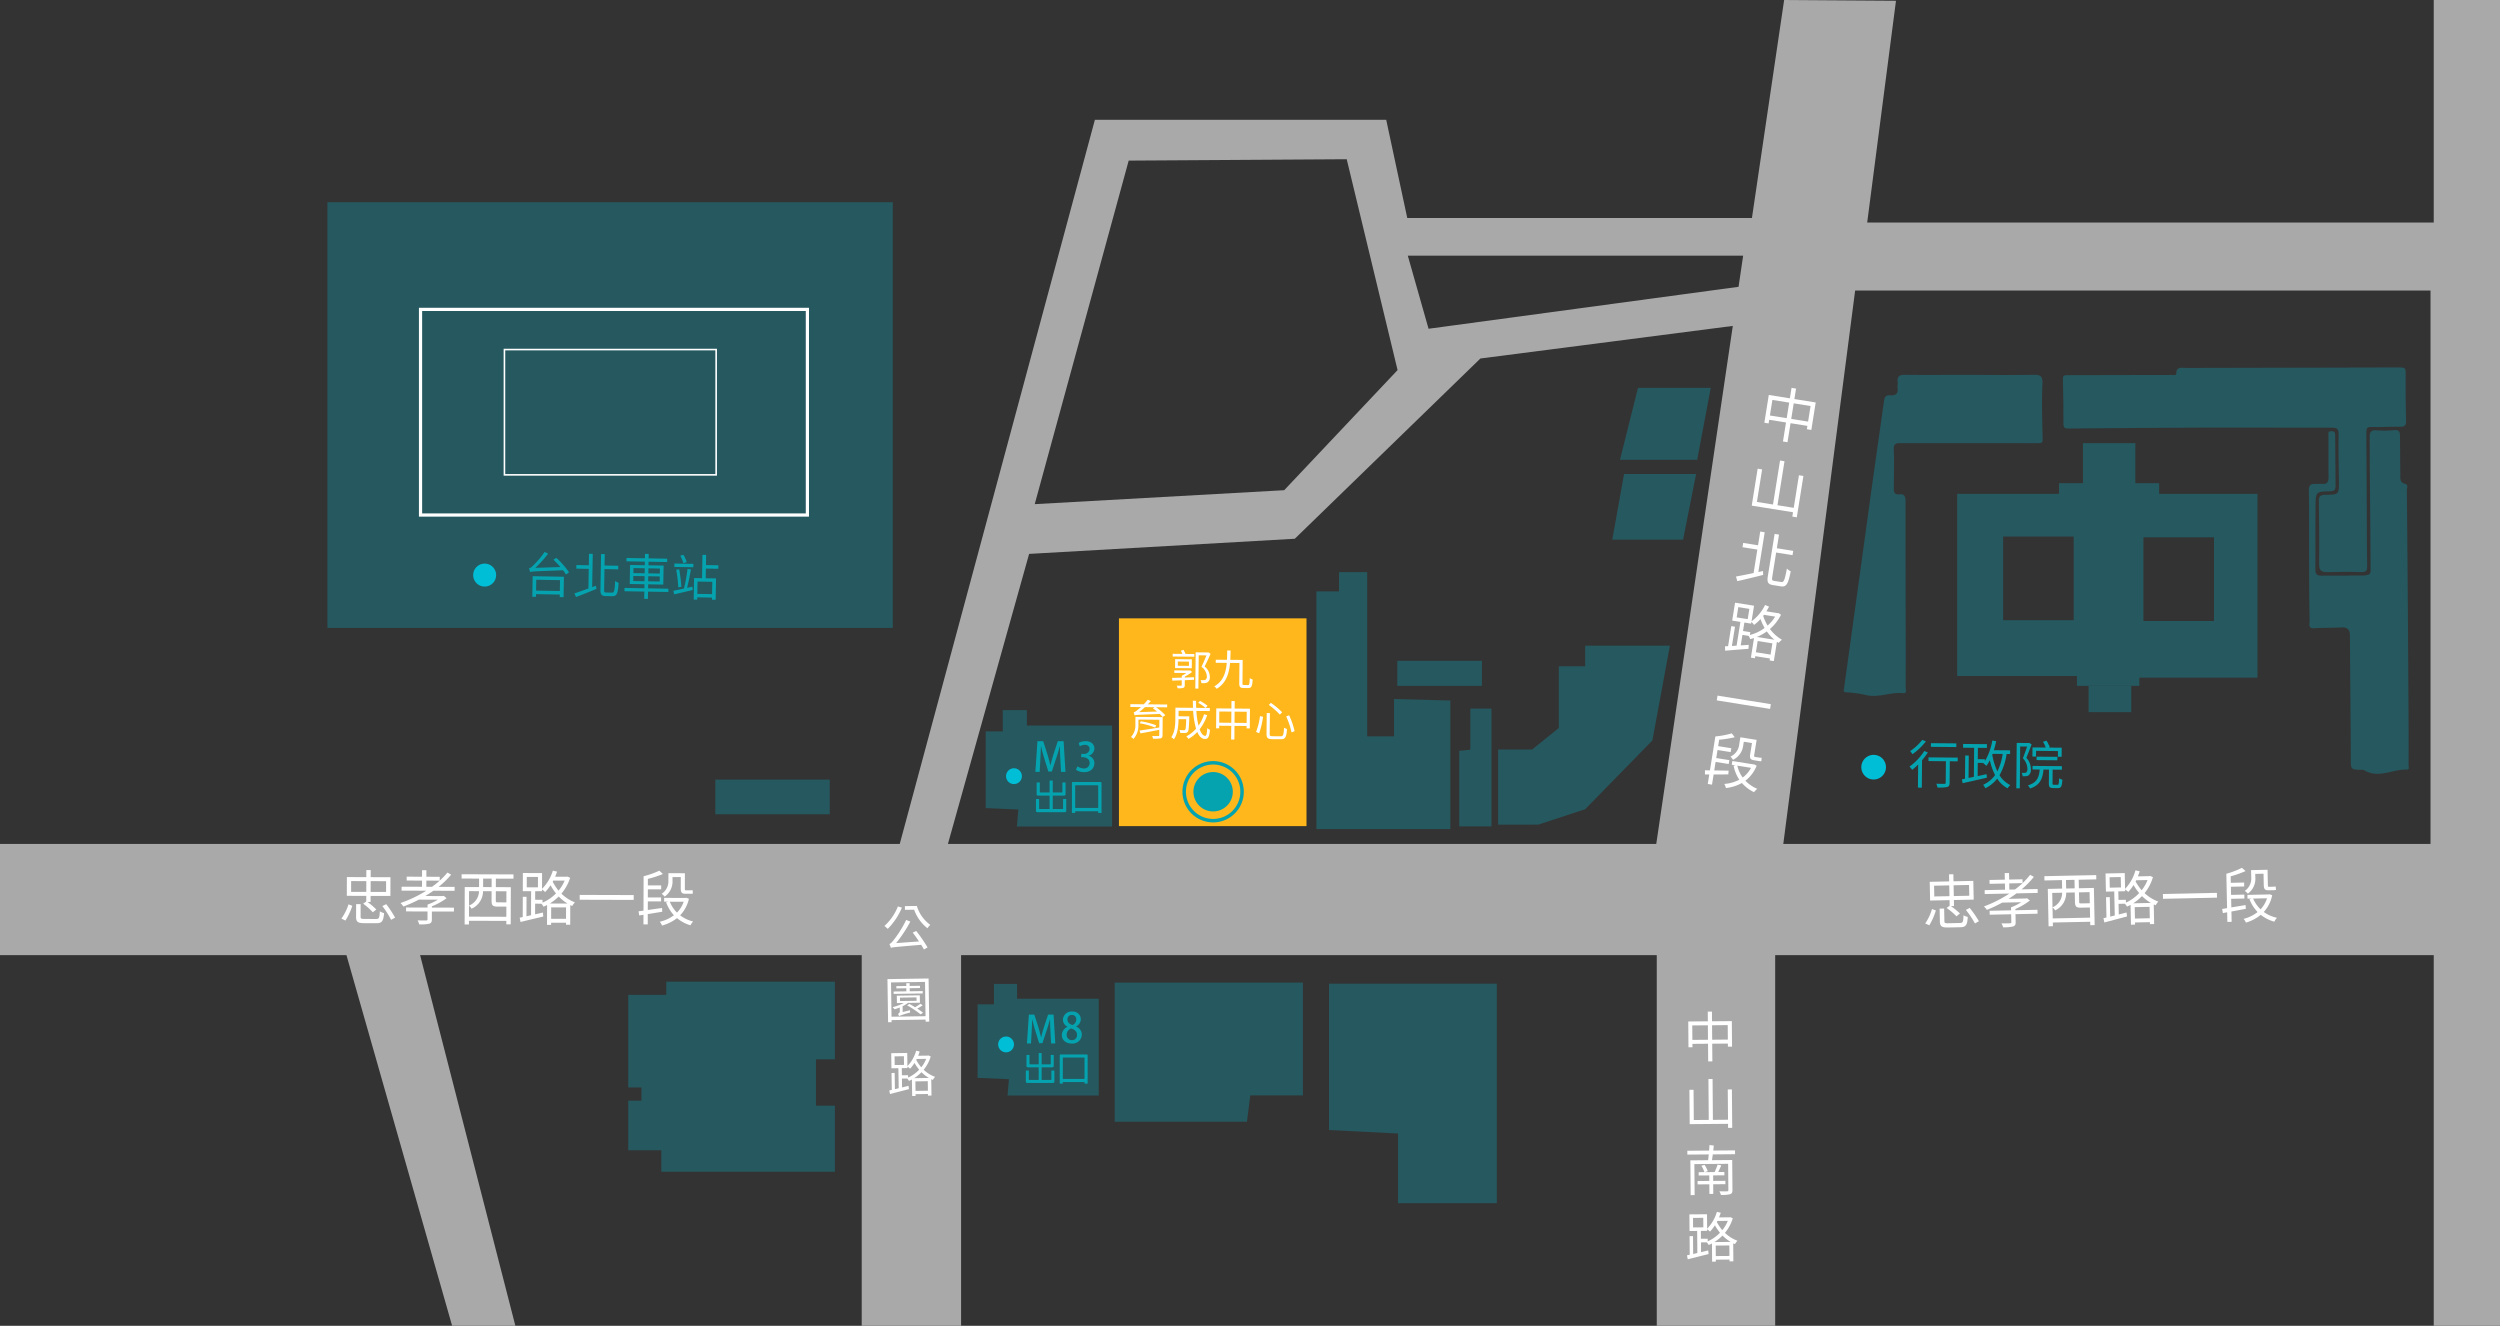 <svg id="コンポーネント_30_1" data-name="コンポーネント 30 – 1" xmlns="http://www.w3.org/2000/svg" xmlns:xlink="http://www.w3.org/1999/xlink" width="776.698" height="411.907" viewBox="0 0 776.698 411.907">
  <rect x="0" y="0" width="776.698" height="411.907" fill="#333333" stroke="none"/>
  <defs>
    <clipPath id="clip-path">
      <rect id="長方形_17" data-name="長方形 17" width="175.651" height="132.272" transform="translate(243.022 3733.542)" fill="none"/>
    </clipPath>
    <clipPath id="clip-path-2">
      <rect id="長方形_18" data-name="長方形 18" width="52.122" height="68.202" transform="translate(554.203 3976.339)" fill="none"/>
    </clipPath>
    <clipPath id="clip-path-3">
      <rect id="長方形_22" data-name="長方形 22" width="93.3" height="83.564" transform="translate(749.356 3808.402)" fill="none"/>
    </clipPath>
    <clipPath id="clip-path-4">
      <rect id="長方形_23" data-name="長方形 23" width="41.604" height="79.817" transform="translate(550.283 3848.477)" fill="none"/>
    </clipPath>
    <clipPath id="clip-path-5">
      <rect id="長方形_25" data-name="長方形 25" width="53.361" height="55.598" transform="translate(606.744 3871.323)" fill="none"/>
    </clipPath>
    <clipPath id="clip-path-6">
      <rect id="長方形_26" data-name="長方形 26" width="10.01" height="36.594" transform="translate(594.661 3890.884)" fill="none"/>
    </clipPath>
    <clipPath id="clip-path-7">
      <rect id="長方形_27" data-name="長方形 27" width="39.26" height="36.171" transform="translate(447.541 3891.349)" fill="none"/>
    </clipPath>
    <clipPath id="clip-path-8">
      <rect id="長方形_28" data-name="長方形 28" width="37.626" height="34.67" transform="translate(445.031 3976.418)" fill="none"/>
    </clipPath>
    <clipPath id="clip-path-9">
      <rect id="長方形_29" data-name="長方形 29" width="58.473" height="43.22" transform="translate(487.612 3976.008)" fill="none"/>
    </clipPath>
    <clipPath id="clip-path-10">
      <rect id="長方形_30" data-name="長方形 30" width="64.2" height="59.061" transform="translate(336.48 3975.71)" fill="none"/>
    </clipPath>
    <clipPath id="clip-path-11">
      <rect id="長方形_32" data-name="長方形 32" width="35.545" height="10.786" transform="translate(363.536 3912.927)" fill="none"/>
    </clipPath>
    <clipPath id="clip-path-12">
      <rect id="長方形_34" data-name="長方形 34" width="26.29" height="7.791" transform="translate(575.413 3876.03)" fill="none"/>
    </clipPath>
  </defs>
  <path id="パス_41" data-name="パス 41" d="M897.415,3670.728v69.134H721.4l8.943-68.891-34.745-.243-10.006,67.726H578.507l-6.538-30.506H481.461l-60.624,224.971H141.3v34.544H248.936l32.836,115.172H301.42l-29.6-115.172H409.018v115.172h30.875V3967.463H656.024v115.172h36.79V3967.463h204.6v115.169H918v-411.9Zm-214.552,79.426-1.429,9.678-96.309,13.031-6.453-22.709Zm-190.9-29.528,67.736-.43,15.8,65.512-35.229,37.315-77.5,4.332Zm-30.935,122.186,82.541-4.708,57.662-56,78.413-10.12-23.778,160.935H435.8Zm435.391,90.107H695.334l22.324-171.937H896.415v171.937Z" transform="translate(-141.302 -3670.728)" fill="#aaa9a9"/>
  <path id="パス_42" data-name="パス 42" d="M732.386,3886.072c-3.692-.355-7.3,1.424-10.975.676a36.823,36.823,0,0,0-6.573-.939c-1-.023-.709-.655-.637-1.168q1.956-14.181,3.929-28.36,2.266-16.464,4.533-32.929c1.3-9.372,2.66-18.737,3.974-28.109.172-1.228.587-1.839,2.03-1.711s2.511-.5,2.156-2.315c-.1-.539.137-1.141.058-1.691-.273-1.837.489-2.38,2.293-2.356,6.215.082,12.433.015,18.646.018,7.028,0,14.05.1,21.074-.014,2.158-.033,3.081.184,2.958,2.807-.265,5.636-.073,11.3.056,16.945.028,1.188-.185,1.492-1.374,1.489-14.209-.025-28.416.021-42.626-.024-1.6-.006-2.341.151-2.253,2.074.175,3.868.048,7.749.015,11.624-.01,1.328-.013,2.442,1.9,2.217,1.285-.15,1.743.647,1.743,2-.021,13.966.025,27.933.047,41.9q.018,8.112-.008,16.225C733.353,3885.108,733.911,3886.215,732.386,3886.072Z" transform="translate(-141.302 -3670.728)" fill="#00bed6" fill-rule="evenodd" opacity="0.27"/>
  <path id="パス_43" data-name="パス 43" d="M876.719,3849.344c1.233-.09,1.087-1.253,1.081-2.166-.057-9.767-.159-19.534-.241-29.3-.031-3.874-.041-7.751-.051-11.624-.005-1.27.506-1.93,1.919-1.856a31.042,31.042,0,0,0,5.564-.024c1.849-.241,1.932.748,1.941,2.047.03,3.874.058,7.747.1,11.622.016,1.256-.274,2.6,1.568,3.043.946.225.453,1.27.457,1.932q.191,18.765.322,37.531.122,17.556.22,35.115c.02,4.277,0,8.555,0,12.833,0,.513.36,1.357-.523,1.322-4.445-.174-8.852,2.939-13.329.16a2.207,2.207,0,0,0-.948-.078c-3.235-.121-3.128-.119-3.143-3.427-.057-12.752-.2-25.509-.278-38.263-.01-1.793-.691-2.657-2.6-2.552-2.814.152-5.646.067-8.46.252-2.1.134-1.451-1.462-1.47-2.325-.126-6.21-.135-12.425-.156-18.641-.025-7.265.043-14.532-.077-21.8-.029-1.723.614-2.145,2.091-2.065.646.033,1.3-.107,1.934-.024,1.7.223,2.1-.657,2.084-2.141-.043-4.279,0-8.558-.028-12.835-.006-.76-.245-1.4.995-1.38,1.18.014,1.084.737,1.093,1.417q.09,7.867.123,15.737c.005,1.246-.655,1.5-1.888,1.525-4.19.082-4.271.159-4.321,4.4-.083,6.62-.005,13.241-.059,19.861-.011,1.212.361,1.912,1.585,1.915,4.52.014,9.042-.01,13.562-.03A5.933,5.933,0,0,0,876.719,3849.344Z" transform="translate(-141.302 -3670.728)" fill="#00bed6" fill-rule="evenodd" opacity="0.27"/>
  <path id="パス_44" data-name="パス 44" d="M783.277,3787.287q9.443-.024,18.887-.044,6.9-.014,13.807-.012c.557,0,1.448.218,1.455-.438.015-2.353,1.786-1.751,2.95-1.756,22.2-.072,44.406-.066,66.61-.152,1.3-.006,1.714.214,1.709,1.521-.025,5-.022,10.012.11,15.015.042,1.567-.44,1.934-1.945,1.89-2.9-.082-5.821.186-8.715.076-1.508-.057-1.687.41-1.674,1.768.107,11.141.119,22.282.171,33.423.013,2.664.064,5.329.091,7.99.016,1.172-.143,1.961-1.742,1.9-3.547-.132-7.1-.051-10.656.009-1.785.027-2.574-.493-2.538-2.53.1-6.536-.011-13.077-.078-19.615-.014-1.471.545-1.857,2.039-1.87,4.267-.037,4.254-.134,4.2-4.461-.063-4.763-.212-9.529-.1-14.288.047-1.835-.548-2.114-2.193-2.109-12.6.037-25.19-.074-37.789-.04-14.613.04-29.225.172-43.835.3-1.061.008-1.671-.065-1.67-1.378.012-4.681-.033-9.364-.17-14.045C782.173,3787.467,782.532,3787.338,783.277,3787.287Z" transform="translate(-141.302 -3670.728)" fill="#00bed6" fill-rule="evenodd" opacity="0.27"/>
  <g id="グループ_17" data-name="グループ 17" transform="translate(-141.302 -3670.728)" opacity="0.27">
    <g id="グループ_16" data-name="グループ 16">
      <g id="グループ_15" data-name="グループ 15" clip-path="url(#clip-path)">
        <rect id="長方形_16" data-name="長方形 16" width="175.651" height="132.272" transform="translate(243.024 3733.542)" fill="#00bed6"/>
      </g>
    </g>
  </g>
  <g id="グループ_20" data-name="グループ 20" transform="translate(-141.302 -3670.728)" opacity="0.27">
    <g id="グループ_19" data-name="グループ 19">
      <g id="グループ_18" data-name="グループ 18" clip-path="url(#clip-path-2)">
        <path id="パス_45" data-name="パス 45" d="M560.258,3976.336h46.067v68.2h-30.68v-21.649l-21.442-1.084v-45.469Z" fill="#00bed6"/>
      </g>
    </g>
  </g>
  <g id="グループ_23" data-name="グループ 23" transform="translate(-141.302 -3670.728)" opacity="0.27">
    <g id="グループ_22" data-name="グループ 22">
      <g id="グループ_21" data-name="グループ 21" clip-path="url(#clip-path-3)">
        <path id="パス_46" data-name="パス 46" d="M749.356,3824.158v56.593h37.218v3.058H805.95v-2.549h36.706v-57.1Zm36.2,39.258H763.632v-26h21.923Zm43.589.254H807.223v-26h21.921Z" fill="#00bed6"/>
        <rect id="長方形_19" data-name="長方形 19" width="13.256" height="8.157" transform="translate(790.18 3883.809)" fill="#00bed6"/>
        <rect id="長方形_20" data-name="長方形 20" width="31.101" height="5.1" transform="translate(781.002 3820.843)" fill="#00bed6"/>
        <rect id="長方形_21" data-name="長方形 21" width="16.268" height="16.265" transform="translate(788.441 3808.402)" fill="#00bed6"/>
      </g>
    </g>
  </g>
  <g id="グループ_26" data-name="グループ 26" transform="translate(-141.302 -3670.728)" opacity="0.27">
    <g id="グループ_25" data-name="グループ 25">
      <g id="グループ_24" data-name="グループ 24" clip-path="url(#clip-path-4)">
        <path id="パス_47" data-name="パス 47" d="M550.284,3854.47h7.026v-5.993h8.75V3899.5h8.333V3887.9l17.5.469v39.927h-41.6Z" fill="#00bed6"/>
      </g>
    </g>
  </g>
  <rect id="長方形_24" data-name="長方形 24" width="58.267" height="64.547" transform="translate(347.632 192.11)" fill="#ffb71b"/>
  <g id="グループ_29" data-name="グループ 29" transform="translate(-141.302 -3670.728)" opacity="0.27">
    <g id="グループ_28" data-name="グループ 28">
      <g id="グループ_27" data-name="グループ 27" clip-path="url(#clip-path-5)">
        <path id="パス_48" data-name="パス 48" d="M606.744,3903.6h10.544l8.308-6.708v-19.172h8.188v-6.391H660.1l-5.433,29.433-20.887,21.37-14.578,4.793H606.744Z" fill="#00bed6"/>
      </g>
    </g>
  </g>
  <g id="グループ_32" data-name="グループ 32" transform="translate(-141.302 -3670.728)" opacity="0.27">
    <g id="グループ_31" data-name="グループ 31">
      <g id="グループ_30" data-name="グループ 30" clip-path="url(#clip-path-6)">
        <path id="パス_49" data-name="パス 49" d="M594.659,3904v23.481H604.67v-36.6h-6.558v12.772Z" fill="#00bed6"/>
      </g>
    </g>
  </g>
  <g id="グループ_35" data-name="グループ 35" transform="translate(-141.302 -3670.728)" opacity="0.27">
    <g id="グループ_34" data-name="グループ 34">
      <g id="グループ_33" data-name="グループ 33" clip-path="url(#clip-path-7)">
        <path id="パス_50" data-name="パス 50" d="M486.8,3927.52v-31.379H460.334v-4.792h-7.5v6.616h-5.293v23.819l10.145.442-.441,5.293Z" fill="#00bed6"/>
      </g>
    </g>
  </g>
  <g id="グループ_38" data-name="グループ 38" transform="translate(-141.302 -3670.728)" opacity="0.27">
    <g id="グループ_37" data-name="グループ 37">
      <g id="グループ_36" data-name="グループ 36" clip-path="url(#clip-path-8)">
        <path id="パス_51" data-name="パス 51" d="M482.656,4011.086v-30.07H457.29v-4.594H450.1v6.339H445.03v22.83l9.724.422-.423,5.073Z" fill="#00bed6"/>
      </g>
    </g>
  </g>
  <g id="グループ_41" data-name="グループ 41" transform="translate(-141.302 -3670.728)" opacity="0.27">
    <g id="グループ_40" data-name="グループ 40">
      <g id="グループ_39" data-name="グループ 39" clip-path="url(#clip-path-9)">
        <path id="パス_52" data-name="パス 52" d="M487.613,3976.008h58.472v35.042H529.728l-1.026,8.178H487.613Z" fill="#00bed6"/>
      </g>
    </g>
  </g>
  <g id="グループ_44" data-name="グループ 44" transform="translate(-141.302 -3670.728)" opacity="0.27">
    <g id="グループ_43" data-name="グループ 43">
      <g id="グループ_42" data-name="グループ 42" clip-path="url(#clip-path-10)">
        <path id="パス_53" data-name="パス 53" d="M336.48,3979.817h11.813v-4.107H400.68v24.137H394.8v14.382h5.884v20.542H346.752V4028.1H336.48v-15.408h4.109v-4.11H336.48Z" fill="#00bed6"/>
      </g>
    </g>
  </g>
  <g id="グループ_47" data-name="グループ 47" transform="translate(-141.302 -3670.728)" opacity="0.27">
    <g id="グループ_46" data-name="グループ 46">
      <g id="グループ_45" data-name="グループ 45" clip-path="url(#clip-path-11)">
        <rect id="長方形_31" data-name="長方形 31" width="35.545" height="10.786" transform="translate(363.536 3912.927)" fill="#00bed6"/>
      </g>
    </g>
  </g>
  <g id="グループ_50" data-name="グループ 50" transform="translate(-141.302 -3670.728)" opacity="0.27">
    <g id="グループ_49" data-name="グループ 49">
      <g id="グループ_48" data-name="グループ 48" clip-path="url(#clip-path-12)">
        <rect id="長方形_33" data-name="長方形 33" width="26.288" height="7.791" transform="translate(575.413 3876.03)" fill="#00bed6"/>
      </g>
    </g>
  </g>
  <rect id="長方形_35" data-name="長方形 35" width="120.187" height="63.885" transform="translate(130.652 96.123)" fill="none" stroke="#fff" stroke-miterlimit="10" stroke-width="1"/>
  <rect id="長方形_36" data-name="長方形 36" width="65.775" height="38.926" transform="translate(156.718 108.602)" fill="none" stroke="#fff" stroke-miterlimit="10" stroke-width="0.5"/>
  <path id="パス_54" data-name="パス 54" d="M672.789,3791.236l-4.2,22.349H644.6l5.585-22.349Z" transform="translate(-141.302 -3670.728)" fill="#00bed6" opacity="0.27"/>
  <path id="パス_55" data-name="パス 55" d="M645.858,3818h22.386l-4.04,20.382h-22Z" transform="translate(-141.302 -3670.728)" fill="#00bed6" fill-rule="evenodd" opacity="0.27"/>
  <path id="パス_56" data-name="パス 56" d="M247.364,3956.112a15.523,15.523,0,0,0,2.213-4.427l1.182.464a19.9,19.9,0,0,1-2.141,4.577Zm7.729-7.054-6.043-.017.018-5.825,6.043.022.008-2.2,1.35.006-.008,2.2,6.152.019-.019,5.823-6.151-.021-.007,1.866-.98,0a22.456,22.456,0,0,1,2.764,2.356l-1.093.864a20.19,20.19,0,0,0-3-2.669l.963-.684Zm.005-1.237.01-3.346-4.713-.012-.011,3.344Zm3.038,8.418c.924,0,1.073-.314,1.172-2.381a4.57,4.57,0,0,0,1.311.56c-.193,2.494-.639,3.138-2.375,3.132l-3.789-.012c-2.014-.005-2.53-.43-2.526-1.949l.015-3.97,1.4,0-.012,3.955c0,.536.183.647,1.236.651Zm-1.68-11.758-.01,3.343,4.8.018.01-3.346Zm4.837,7.15a33.632,33.632,0,0,1,2.758,4.183l-1.24.681a28.7,28.7,0,0,0-2.722-4.277Z" transform="translate(-141.302 -3670.728)" fill="#fff"/>
  <path id="パス_57" data-name="パス 57" d="M275.953,3947.463c-.815.572-1.667,1.123-2.519,1.637l5.433.018.3-.072.884.741a21.141,21.141,0,0,1-4.571,2.518l0,.388,6.855.021-.005,1.219-6.854-.021-.009,2.495c0,.755-.188,1.087-.8,1.291a11.858,11.858,0,0,1-3.124.211,4.506,4.506,0,0,0-.514-1.24c1.219.039,2.366.044,2.7.027.3-.018.389-.075.39-.334l.008-2.456-6.671-.021,0-1.219,6.672.021,0-.923a16.343,16.343,0,0,0,3.2-1.524l-5.894-.017a41.3,41.3,0,0,1-4.813,2.146,6.082,6.082,0,0,0-.9-1.093,38.663,38.663,0,0,0,8.013-3.818l-7.669-.025.005-1.222,6.337.021.007-1.919-4.767-.019,0-1.2,4.767.018.008-2.035,1.348.006,0,2.035,4.138.011,0,1.2a23.751,23.751,0,0,0,2.41-2.525l1.144.669a27.008,27.008,0,0,1-3.893,3.777l4.972.017-.005,1.219Zm-.441-1.222a27.623,27.623,0,0,0,2.391-1.911l-4.14-.015-.006,1.924Z" transform="translate(-141.302 -3670.728)" fill="#fff"/>
  <path id="パス_58" data-name="パス 58" d="M295.359,3943.7l-.009,2.642,4.658.017-.037,11.548-1.367-.006,0-1.072L287,3956.792l0,1.147-1.349,0,.037-11.622,4.455.014.007-2.645-5.432-.014,0-1.334,16.114.054,0,1.33Zm3.253,11.854.009-3.158h-.24l-2.5-.008c-1.516,0-1.864-.395-1.859-1.876l.008-2.9-2.662-.006a5.93,5.93,0,0,1-3.565,5.438,3.985,3.985,0,0,0-.793-.964l-.01,3.437Zm-11.581-7.963-.013,4.471a4.886,4.886,0,0,0,3.1-4.463Zm7.017-3.9-2.643-.006-.009,2.642,2.643.008Zm1.3,3.924-.009,2.9c0,.48.072.555.7.557l2.219.006a1.393,1.393,0,0,0,.369-.018l.01-3.436Z" transform="translate(-141.302 -3670.728)" fill="#fff"/>
  <path id="パス_59" data-name="パス 59" d="M318.433,3943.442a14.057,14.057,0,0,1-2.714,4.909,12.392,12.392,0,0,0,4.2,2.73,5.649,5.649,0,0,0-.853,1.124c-.184-.092-.387-.168-.591-.261l-.02,6.079-1.311-.006,0-.608-4.619-.015,0,.665-1.275,0,.021-6.155c-.371.187-.742.349-1.112.515a4.11,4.11,0,0,0-.662-.927l-1.941-.006-.01,3.307c.795-.184,1.609-.365,2.422-.566l.125,1.24c-2.513.6-5.14,1.221-7.081,1.7l-.254-1.332.941-.2.022-6.3,1.162,0-.019,6.059,1.425-.328.022-7.464-2.584-.008.016-5.64,5.969.021-.015,4.9a13.452,13.452,0,0,0,3.364-5.661l1.309.316c-.184.54-.391,1.072-.594,1.571l3.565.012.24-.056Zm-13.482,2.953,3.475.008.011-3.231-3.475-.01Zm4.9,4.763a12.9,12.9,0,0,0,4.185-2.867,17.116,17.116,0,0,1-1.693-2.537,13.1,13.1,0,0,1-1.687,2.118,7.548,7.548,0,0,0-.959-.815l0,.553-2.125-.005-.008,2.66,2.292.006Zm7.76.287a13.988,13.988,0,0,1-2.729-2.192,14.613,14.613,0,0,1-2.777,2.171Zm-.46,4.745.012-3.548-4.619-.015-.013,3.545ZM313.2,3944.3l-.187.349a15,15,0,0,0,1.822,2.779,12.047,12.047,0,0,0,1.895-3.116Z" transform="translate(-141.302 -3670.728)" fill="#fff"/>
  <rect id="長方形_37" data-name="長方形 37" width="1.499" height="16.78" transform="translate(180.094 279.53) rotate(-89.832)" fill="#fff"/>
  <path id="パス_60" data-name="パス 60" d="M347.044,3953.994c-1.535.237-3.069.508-4.493.725l-.012,3.2-1.329,0,.009-2.994-1.331.216-.2-1.292c.444-.054.981-.125,1.534-.2l.034-10.7.037.018v-.018a26.321,26.321,0,0,0,4.848-1.724l1.107,1.041a31.7,31.7,0,0,1-4.662,1.516l-.007,2.017,4.139.015,0,1.219-4.141-.015-.007,2.533,4.119.012,0,1.22-4.12-.013-.01,2.678c1.367-.2,2.921-.415,4.438-.631Zm8.292-4.036a10.887,10.887,0,0,1-2.733,5.143,10.86,10.86,0,0,0,4.059,1.917,4.69,4.69,0,0,0-.855,1.182,11.591,11.591,0,0,1-4.167-2.233,13.117,13.117,0,0,1-4.665,2.314,4.1,4.1,0,0,0-.7-1.186,11.429,11.429,0,0,0,4.4-2.019,11.822,11.822,0,0,1-2.426-4.032l.685-.183-1.294,0,0-1.182,6.6.021.24-.057Zm-5.1-5.691a5.691,5.691,0,0,1-2.437,5.019,6.192,6.192,0,0,0-.938-.872,4.669,4.669,0,0,0,2.1-4.186l.006-2.217,5.119.017-.015,4.674c0,.478.052.629.312.629l1.238,0a4.619,4.619,0,0,0,.852-.069c.034.312.051.773.108,1.07a3.437,3.437,0,0,1-.945.07l-1.386,0c-1.22-.006-1.458-.484-1.452-1.741l.009-3.437-2.57-.009Zm-.834,6.6a9.76,9.76,0,0,0,2.226,3.386,8.947,8.947,0,0,0,2.081-3.37Z" transform="translate(-141.302 -3670.728)" fill="#fff"/>
  <path id="パス_61" data-name="パス 61" d="M421.511,3952.706a20.5,20.5,0,0,1-4.412,6.608,8.951,8.951,0,0,0-1.029-.908,16.053,16.053,0,0,0,4.189-6.068Zm4.439,7.246a47.846,47.846,0,0,1,3.527,5.122l-1.132.647c-.221-.428-.521-.915-.852-1.465-7.968.677-8.815.737-9.41.96a7.346,7.346,0,0,0-.466-1.211c.415-.1.853-.613,1.426-1.345a34.2,34.2,0,0,0,3.789-6.126l1.286.52a40.555,40.555,0,0,1-4.411,6.674l7.108-.508c-.615-.948-1.324-1.938-1.952-2.745Zm.2-7.764a11.187,11.187,0,0,0,4.171,5.865,6.12,6.12,0,0,0-.877,1.074,12.835,12.835,0,0,1-4.139-5.771l-2.862.041-.019-1.155Z" transform="translate(-141.302 -3670.728)" fill="#fff"/>
  <path id="パス_62" data-name="パス 62" d="M429.793,3974.722l.2,13.4-1.125.019-.01-.647-10.564.156.012.647-1.094.018-.2-13.4Zm-.948,11.718-.16-10.653-10.562.16.159,10.653Zm-4.817-1.865a3.859,3.859,0,0,0,.041.74,20.681,20.681,0,0,0-3.464,1.1,2.316,2.316,0,0,0-.334-.719.8.8,0,0,0,.587-.828l-.015-1.137a15.125,15.125,0,0,1-1.625.563,7.684,7.684,0,0,0-.6-.666,14.7,14.7,0,0,0,3.492-1.3l-2.156.037-.034-2.3,7.145-.108.035,2.293-3.7.057a9.114,9.114,0,0,1-1.678,1.024l.028,1.817Zm3.941-5.2-9.04.135-.009-.737,3.971-.06-.015-.954-3.094.048-.011-.709,3.1-.049-.014-.861,1.047-.018.012.864,3.2-.048.01.707-3.2.049.016.956,4.017-.06Zm-7.051,2.356,5.143-.077-.015-1.063-5.143.078Zm7.06,1.307a11.731,11.731,0,0,1-1.709,1.028c.7.47,1.353.922,1.8,1.283l-.746.535a29.229,29.229,0,0,0-4.2-2.816l.7-.442c.558.3,1.178.644,1.771,1.035a17.711,17.711,0,0,0,1.63-1.072Z" transform="translate(-141.302 -3670.728)" fill="#fff"/>
  <path id="パス_63" data-name="パス 63" d="M430.455,3998.946a11.664,11.664,0,0,1-2.186,4.131,10.371,10.371,0,0,0,3.546,2.213,4.66,4.66,0,0,0-.7.947c-.155-.075-.325-.132-.495-.207l.076,5.064-1.093.015-.008-.5-3.849.058.007.553-1.06.018-.078-5.128c-.307.159-.611.3-.918.446a3.417,3.417,0,0,0-.566-.762l-1.618.024.041,2.757c.662-.166,1.336-.326,2.012-.509l.123,1.029c-2.086.542-4.266,1.1-5.876,1.523l-.231-1.108.782-.18-.081-5.251.972-.012.077,5.05,1.181-.3-.1-6.221-2.156.03-.071-4.694,4.973-.075.063,4.08a11.2,11.2,0,0,0,2.714-4.77l1.1.244c-.147.452-.309.9-.473,1.318l2.973-.045.2-.051Zm-11.186,2.667,2.893-.046-.04-2.694-2.9.046Zm4.156,3.893a10.82,10.82,0,0,0,3.443-2.453,13.889,13.889,0,0,1-1.448-2.091,11.081,11.081,0,0,1-1.375,1.794,6.23,6.23,0,0,0-.813-.665l.009.461-1.771.029.034,2.215,1.909-.027Zm6.47.118a11.5,11.5,0,0,1-2.308-1.782,12.153,12.153,0,0,1-2.281,1.851Zm-.31,3.962-.045-2.954-3.849.06.045,2.955Zm-3.476-9.849-.15.293a12.5,12.5,0,0,0,1.559,2.289,9.825,9.825,0,0,0,1.531-2.627Z" transform="translate(-141.302 -3670.728)" fill="#fff"/>
  <path id="パス_64" data-name="パス 64" d="M739.432,3957.618a15.452,15.452,0,0,0,2.1-4.477l1.2.436a19.812,19.812,0,0,1-2.031,4.625Zm7.557-7.238-6.043.13-.122-5.822,6.044-.127-.047-2.2,1.348-.029.047,2.2,6.151-.133.122,5.821-6.152.129.04,1.865-.981.025a22.154,22.154,0,0,1,2.822,2.287l-1.073.89a20.127,20.127,0,0,0-3.067-2.593l.947-.708Zm-.026-1.236-.071-3.347-4.713.1.071,3.344Zm3.241,8.339c.926-.019,1.067-.337,1.115-2.4a4.7,4.7,0,0,0,1.322.526c-.13,2.5-.56,3.153-2.3,3.19l-3.787.078c-2.015.045-2.54-.37-2.572-1.887l-.084-3.97,1.405-.033.081,3.955c.013.536.2.644,1.254.62Zm-1.964-11.713.072,3.343,4.8-.1-.072-3.347Zm5.01,7.03a33.937,33.937,0,0,1,2.857,4.117l-1.221.711a29,29,0,0,0-2.825-4.211Z" transform="translate(-141.302 -3670.728)" fill="#fff"/>
  <path id="パス_65" data-name="パス 65" d="M767.8,3948.28c-.8.59-1.641,1.161-2.48,1.7l5.433-.114.294-.078.9.719a21.449,21.449,0,0,1-4.509,2.627l.008.388,6.854-.144.026,1.218-6.854.145.053,2.495c.015.755-.164,1.093-.767,1.309a11.6,11.6,0,0,1-3.119.286,4.571,4.571,0,0,0-.544-1.227c1.221.011,2.365-.013,2.7-.037.295-.024.386-.084.382-.343l-.052-2.456-6.669.142-.026-1.222,6.669-.139-.02-.923a16.464,16.464,0,0,0,3.165-1.6l-5.895.126a41.566,41.566,0,0,1-4.757,2.26,6.275,6.275,0,0,0-.928-1.071,38.39,38.39,0,0,0,7.919-4.009l-7.668.16-.026-1.22,6.338-.131-.041-1.924-4.767.1-.023-1.2,4.766-.1-.043-2.035,1.348-.027.043,2.032,4.138-.088.026,1.2a23.438,23.438,0,0,0,2.347-2.584l1.16.64a26.966,26.966,0,0,1-3.8,3.874l4.969-.106.025,1.219Zm-.47-1.209a28.376,28.376,0,0,0,2.343-1.972l-4.139.087.04,1.92Z" transform="translate(-141.302 -3670.728)" fill="#fff"/>
  <path id="パス_66" data-name="パス 66" d="M787.114,3944.046l.056,2.645,4.656-.1.242,11.547-1.367.027-.022-1.068-11.605.241.025,1.145-1.349.031-.243-11.619,4.452-.1-.057-2.641-5.43.114-.029-1.331,16.112-.337.027,1.328Zm-8.233,4.092.094,4.473a4.881,4.881,0,0,0,2.99-4.535Zm11.771,7.683-.066-3.16-.241.01-2.494.048c-1.515.033-1.874-.347-1.907-1.826l-.059-2.9-2.662.056a5.925,5.925,0,0,1-3.432,5.522,3.924,3.924,0,0,0-.815-.945l.073,3.438Zm-4.85-11.746-2.642.056.055,2.645,2.643-.058Zm1.394,3.889.062,2.9c.009.478.086.553.714.538l2.217-.046a1.676,1.676,0,0,0,.368-.026l-.072-3.437Z" transform="translate(-141.302 -3670.728)" fill="#fff"/>
  <path id="パス_67" data-name="パス 67" d="M810.175,3943.23a14.051,14.051,0,0,1-2.595,4.972,12.4,12.4,0,0,0,4.27,2.627,5.6,5.6,0,0,0-.826,1.147c-.187-.09-.392-.16-.6-.248l.128,6.077-1.313.027-.012-.609-4.619.1.015.662-1.276.027-.128-6.151c-.366.193-.733.368-1.1.539a4.235,4.235,0,0,0-.685-.909l-1.939.04.068,3.309c.791-.2,1.6-.4,2.409-.623l.155,1.234c-2.5.663-5.11,1.346-7.04,1.866l-.286-1.324.938-.222-.133-6.3,1.163-.023.129,6.06,1.416-.361-.158-7.465-2.586.054-.119-5.637,5.968-.123.1,4.9a13.462,13.462,0,0,0,3.226-5.744l1.318.289c-.175.536-.367,1.078-.561,1.579l3.567-.075.24-.06Zm-13.406,3.278,3.474-.073-.069-3.232-3.474.072Zm5.014,4.643a12.914,12.914,0,0,0,4.112-2.971,16.926,16.926,0,0,1-1.75-2.495,13.327,13.327,0,0,1-1.637,2.162,7.306,7.306,0,0,0-.979-.791l.013.553-2.123.042.055,2.66,2.29-.045Zm7.765.1a13.823,13.823,0,0,1-2.78-2.125,14.746,14.746,0,0,1-2.726,2.242Zm-.343,4.754-.076-3.545-4.617.1.074,3.548Zm-4.241-11.794-.177.355a14.734,14.734,0,0,0,1.886,2.732,11.873,11.873,0,0,0,1.819-3.159Z" transform="translate(-141.302 -3670.728)" fill="#fff"/>
  <rect id="長方形_38" data-name="長方形 38" width="16.779" height="1.497" transform="translate(671.968 277.744) rotate(-1.222)" fill="#fff"/>
  <path id="パス_68" data-name="パス 68" d="M839.033,3953.087c-1.529.27-3.055.58-4.475.833l.068,3.2-1.33.027-.064-2.991-1.325.251-.231-1.288c.443-.067.977-.152,1.529-.239l-.224-10.7.036.018v-.018a26.334,26.334,0,0,0,4.8-1.839l1.13,1.011a31.882,31.882,0,0,1-4.622,1.635l.041,2.013,4.139-.087.025,1.222-4.138.083.053,2.532,4.12-.087.026,1.218-4.12.087.057,2.679c1.36-.232,2.909-.485,4.42-.737Zm8.19-4.241a10.92,10.92,0,0,1-2.605,5.213,10.9,10.9,0,0,0,4.1,1.817,4.7,4.7,0,0,0-.826,1.2,11.581,11.581,0,0,1-4.22-2.131,13.129,13.129,0,0,1-4.606,2.428,4.012,4.012,0,0,0-.727-1.167,11.525,11.525,0,0,0,4.353-2.125,11.869,11.869,0,0,1-2.523-3.975l.68-.2-1.293.028-.025-1.184,6.6-.137.24-.06Zm-5.238-5.564a5.687,5.687,0,0,1-2.313,5.077,5.877,5.877,0,0,0-.96-.846,4.67,4.67,0,0,0,2-4.24l-.046-2.215,5.116-.112.1,4.677c.011.478.069.625.328.623l1.235-.027a4.386,4.386,0,0,0,.851-.091c.043.311.072.774.134,1.069a3.447,3.447,0,0,1-.943.093l-1.385.03c-1.219.027-1.468-.451-1.5-1.706l-.072-3.44-2.569.054Zm-.672,6.614a9.73,9.73,0,0,0,2.307,3.334,8.948,8.948,0,0,0,2-3.424Z" transform="translate(-141.302 -3670.728)" fill="#fff"/>
  <path id="パス_69" data-name="パス 69" d="M705.408,3795.768l-1.366,8.538-1.387-.224.165-1.039-5.236-.838-.946,5.912-1.406-.225.946-5.912-5.218-.835-.182,1.132-1.331-.212,1.383-8.632,6.549,1.049.521-3.249,1.4.226-.52,3.248Zm-9.017,4.881.777-4.837-5.22-.835-.774,4.836Zm6.643,1.063.775-4.837-5.238-.838-.773,4.836Z" transform="translate(-141.302 -3670.728)" fill="#fff"/>
  <path id="パス_70" data-name="パス 70" d="M701.585,3818.6l-2.056,12.846-1.388-.223.216-1.349-12.828-2.056,1.837-11.478,1.389.224-1.62,10.107,5,.8,2.19-13.667,1.385.222-2.188,13.667,5.055.81,1.621-10.127Z" transform="translate(-141.302 -3670.728)" fill="#fff"/>
  <path id="パス_71" data-name="パス 71" d="M689.033,3848.134l.049,1.207c-2.791.712-5.809,1.446-8.038,1.932l-.408-1.431c1.388-.248,3.379-.641,5.472-1.089l1.166-7.284-4.616-.738.211-1.331,4.617.74.684-4.271,1.387.224-1.978,12.35Zm5.684,3.418c.821.132,1.071-.728,1.739-4.193a3.837,3.837,0,0,0,1.19.864c-.745,3.716-1.282,4.959-3.033,4.679l-2.446-.391c-1.569-.253-1.939-.855-1.636-2.751l2.107-13.156,1.368.219-.678,4.234,5.091.814-.214,1.332-5.089-.814L691.9,3850c-.147.912-.045,1.1.65,1.209Z" transform="translate(-141.302 -3670.728)" fill="#fff"/>
  <path id="パス_72" data-name="パス 72" d="M694.625,3861.712a14.1,14.1,0,0,1-3.44,4.427,12.308,12.308,0,0,0,3.729,3.347,5.721,5.721,0,0,0-1.018.981c-.167-.12-.356-.227-.543-.349l-.961,6-1.3-.208.1-.6-4.562-.73-.106.657-1.257-.2.972-6.078c-.4.125-.786.229-1.178.334a4.155,4.155,0,0,0-.51-1.017l-1.915-.3-.523,3.266c.813-.057,1.645-.109,2.479-.182l-.068,1.242c-2.577.2-5.267.412-7.26.579l-.045-1.354.964-.053.995-6.223,1.15.185-.958,5.984,1.457-.1,1.181-7.373-2.555-.411.891-5.564,5.9.943-.776,4.837a13.428,13.428,0,0,0,4.2-5.073l1.246.516c-.267.5-.552,1-.832,1.458l3.522.564.246-.017Zm-13.776.827,3.43.549.513-3.193-3.432-.55Zm4.1,5.463a12.832,12.832,0,0,0,4.579-2.185,16.708,16.708,0,0,1-1.278-2.767,13.231,13.231,0,0,1-2,1.831,7.429,7.429,0,0,0-.821-.952l-.088.546-2.1-.335-.421,2.627,2.264.363Zm6.434,6.1.561-3.5-4.563-.731-.561,3.5Zm1.188-4.619a13.848,13.848,0,0,1-2.356-2.585,14.6,14.6,0,0,1-3.082,1.715Zm-3.252-7.742-.237.315a14.943,14.943,0,0,0,1.368,3.029,11.955,11.955,0,0,0,2.354-2.786Z" transform="translate(-141.302 -3670.728)" fill="#fff"/>
  <rect id="長方形_39" data-name="長方形 39" width="1.498" height="16.779" transform="translate(533.361 217.593) rotate(-80.896)" fill="#fff"/>
  <path id="パス_73" data-name="パス 73" d="M678.24,3911.325c-1.552,0-3.111.024-4.55.021l-.506,3.157-1.315-.211.474-2.955-1.348.006,0-1.306c.448.012.988.027,1.548.039l1.691-10.563.034.025,0-.019a26.575,26.575,0,0,0,5.055-.95l.93,1.2a31.6,31.6,0,0,1-4.841.777l-.317,1.988,4.086.657-.191,1.2-4.089-.654-.4,2.5,4.068.65-.2,1.205-4.068-.652-.422,2.643c1.381.018,2.948.042,4.481.066Zm8.819-2.7a10.958,10.958,0,0,1-3.5,4.659,10.917,10.917,0,0,0,3.713,2.525,4.471,4.471,0,0,0-1.026,1.032,11.569,11.569,0,0,1-3.773-2.852,13.168,13.168,0,0,1-4.967,1.567,3.967,3.967,0,0,0-.506-1.279,11.509,11.509,0,0,0,4.665-1.315,11.809,11.809,0,0,1-1.772-4.364l.7-.071-1.278-.2.187-1.168,6.515,1.041.246-.015Zm-4.159-6.413a5.7,5.7,0,0,1-3.185,4.581,5.955,5.955,0,0,0-.793-1.008,4.666,4.666,0,0,0,2.725-3.81l.35-2.191,5.055.813-.74,4.613c-.075.473-.044.629.211.671l1.223.2a4.277,4.277,0,0,0,.853.062c-.015.314-.07.775-.062,1.076a3.444,3.444,0,0,1-.942-.078l-1.37-.217c-1.2-.193-1.364-.707-1.165-1.946l.544-3.4-2.537-.4Zm-1.845,6.386a9.731,9.731,0,0,0,1.672,3.693,8.939,8.939,0,0,0,2.578-3.012Z" transform="translate(-141.302 -3670.728)" fill="#fff"/>
  <path id="パス_74" data-name="パス 74" d="M679.347,3987.968l.065,7.932-1.289.012-.009-.966-4.864.04.046,5.491-1.3.01-.046-5.493-4.85.04.01,1.053-1.237.012-.065-8.02,6.084-.051-.023-3.016,1.3-.008.025,3.014Zm-7.412,5.79-.036-4.493-4.848.042.036,4.493Zm6.17-.052-.037-4.493-4.865.043.038,4.492Z" transform="translate(-141.302 -3670.728)" fill="#fff"/>
  <path id="パス_75" data-name="パス 75" d="M679.367,4009.187l.1,11.933-1.286.011-.011-1.255-11.915.1-.087-10.662,1.288-.012.076,9.392,4.646-.039-.1-12.7,1.288-.009.1,12.7,4.695-.04-.077-9.41Z" transform="translate(-141.302 -3670.728)" fill="#fff"/>
  <path id="パス_76" data-name="パス 76" d="M673.431,4029.373c-.08.63-.177,1.255-.257,1.8l6.287-.054.078,9.341c.006.746-.178,1.087-.72,1.276a10.024,10.024,0,0,1-2.861.229,5.976,5.976,0,0,0-.469-1.132c1.068.043,2.1.033,2.391.012.306-.017.388-.1.387-.376l-.068-8.171-10.492.088.08,9.63-1.237.009-.088-10.8,5.507-.045c.082-.523.145-1.156.208-1.8l-6.645.054-.011-1.189,6.763-.057c.047-.608.092-1.2.106-1.71l1.357.143c-.047.492-.111,1.031-.175,1.558l6.764-.054.009,1.188Zm.126,9.288.025,2.985-1.2.009-.023-2.985-3.644.029-.01-1.047,3.644-.033-.013-1.712-3.289.027-.007-1.033,1.779-.012a8.126,8.126,0,0,0-.947-1.992l.995-.264a7.829,7.829,0,0,1,1,1.956l-.912.3,3.036-.027a19.971,19.971,0,0,0,.945-2.329l1.137.247c-.316.715-.649,1.444-.965,2.073l1.916-.012.008,1.032-3.491.027.014,1.712,3.779-.029.008,1.049Z" transform="translate(-141.302 -3670.728)" fill="#fff"/>
  <path id="パス_77" data-name="パス 77" d="M679.643,4049.221a12.889,12.889,0,0,1-2.437,4.528,11.31,11.31,0,0,0,3.885,2.458,5.259,5.259,0,0,0-.772,1.043c-.169-.085-.356-.151-.544-.233l.045,5.576-1.2.01,0-.56-4.237.037.005.607-1.17.012-.047-5.646c-.337.172-.675.328-1.013.482a3.741,3.741,0,0,0-.618-.84l-1.779.013.025,3.033c.727-.175,1.473-.349,2.218-.542l.126,1.135c-2.3.578-4.7,1.177-6.479,1.631l-.246-1.222.862-.192-.047-5.779,1.067-.009.045,5.559,1.3-.316-.055-6.846-2.374.018-.042-5.17,5.476-.042.037,4.489a12.341,12.341,0,0,0,3.025-5.23l1.205.28c-.165.49-.348.984-.531,1.444l3.273-.023.22-.055Zm-12.332,2.846,3.186-.027-.025-2.967-3.186.027Zm4.543,4.319a11.805,11.805,0,0,0,3.809-2.676,15.829,15.829,0,0,1-1.58-2.308,12.307,12.307,0,0,1-1.525,1.963,6.838,6.838,0,0,0-.887-.741l0,.508-1.949.015.02,2.441,2.1-.015Zm7.121.18a12.914,12.914,0,0,1-2.526-1.98,13.45,13.45,0,0,1-2.524,2.022Zm-.371,4.361-.027-3.257-4.237.033.027,3.257Zm-3.75-10.873-.167.326a13.8,13.8,0,0,0,1.7,2.53,11.024,11.024,0,0,0,1.707-2.881Z" transform="translate(-141.302 -3670.728)" fill="#fff"/>
  <path id="パス_78" data-name="パス 78" d="M740.243,3904.489a20.755,20.755,0,0,1-1.8,2.425l-.077,8.524-1.2-.013.066-7.193a19.083,19.083,0,0,1-1.847,1.673,10.879,10.879,0,0,0-.832-1.017,17.659,17.659,0,0,0,4.58-4.835Zm-.6-3.425a20,20,0,0,1-4.184,3.976,10.585,10.585,0,0,0-.7-.961,16.167,16.167,0,0,0,3.741-3.477Zm9.872,6.2-2.446-.025-.063,6.691c-.007.746-.188,1.114-.722,1.3a12.316,12.316,0,0,1-3.048.152,4.388,4.388,0,0,0-.378-1.17c1.15.042,2.219.052,2.527.038s.406-.077.407-.351l.063-6.674-5.41-.052.011-1.15,9.071.084Zm-.43-4.444-7.9-.072.011-1.134,7.9.07Z" transform="translate(-141.302 -3670.728)" fill="#05a3af"/>
  <path id="パス_79" data-name="パス 79" d="M764.709,3904.971a18.605,18.605,0,0,1-2.2,6.6,8.063,8.063,0,0,0,3.34,3.06,6.172,6.172,0,0,0-.837,1.017,9.005,9.005,0,0,1-3.227-3.011,10.6,10.6,0,0,1-3.673,2.976,6.169,6.169,0,0,0-.685-1.058,9.211,9.211,0,0,0,3.7-3.023,19.674,19.674,0,0,1-1.626-4.62,13.251,13.251,0,0,1-1.068,1.76,8.126,8.126,0,0,0-.949-.805l.08-.117-1.812-.012-.039,4.115,2.775-.609.106,1.087c-2.663.628-5.538,1.278-7.55,1.709l-.215-1.2.957-.182.067-7.2,1.1.01-.066,6.955,1.655-.349.083-9.016-3.433-.036.011-1.162,7.4.066-.011,1.163-2.8-.025-.033,3.532,2.2.02,0,.568a18.019,18.019,0,0,0,2.312-6.389l1.2.218c-.206.951-.454,1.909-.721,2.784l5.051.041-.011,1.136Zm-4.456.232a20.408,20.408,0,0,0,1.589,5.183,17.415,17.415,0,0,0,1.653-5.426l-3.126-.025Z" transform="translate(-141.302 -3670.728)" fill="#05a3af"/>
  <path id="パス_80" data-name="パス 80" d="M772.492,3902c-.5,1.32-1.1,2.888-1.661,4.176a5.019,5.019,0,0,1,1.424,3.513,2.282,2.282,0,0,1-.646,1.876,1.573,1.573,0,0,1-.845.3,5.52,5.52,0,0,1-1.086.02,2.444,2.444,0,0,0-.3-1.072,4.337,4.337,0,0,0,.941.027.9.9,0,0,0,.5-.143,1.412,1.412,0,0,0,.351-1.13,4.782,4.782,0,0,0-1.411-3.265c.464-1.167.962-2.551,1.311-3.632l-2.138-.023-.118,13.006-1.086-.011.128-14.106,3.663.036.194-.05Zm8.045,12.548c.358,0,.426-.273.475-2.041a2.606,2.606,0,0,0,1.031.445c-.117,2.112-.427,2.644-1.4,2.629l-1.427-.009c-1.134-.012-1.39-.353-1.381-1.5l.041-4.242-1.7-.019c-.3,2.963-1.1,4.851-4.171,5.89a3.7,3.7,0,0,0-.686-.962c2.792-.848,3.455-2.429,3.69-4.936l-2.253-.023.011-1.1,9.122.081-.013,1.1-2.867-.03-.038,4.229c0,.407.06.471.417.477Zm-6.688-8.777-1.118-.014.026-2.818,4.113.037a8.789,8.789,0,0,0-.855-1.79l1.087-.346a11.068,11.068,0,0,1,1.035,2.02l-.343.127,4.034.036-.027,2.821-1.149-.014.016-1.763-6.8-.065Zm.167,1.1.01-1.069,6.463.06-.009,1.068Z" transform="translate(-141.302 -3670.728)" fill="#05a3af"/>
  <path id="パス_81" data-name="パス 81" d="M314.141,3844.049a24.426,24.426,0,0,1,3.955,4.5l-.975.673a10.541,10.541,0,0,0-.906-1.331c-8.727.333-9.614.351-10.213.554a8.721,8.721,0,0,0-.348-1.122,2.954,2.954,0,0,0,1.253-.879,25.461,25.461,0,0,0,3.587-4.245l1.105.524a33.24,33.24,0,0,1-3.985,4.42l7.792-.244a28.018,28.018,0,0,0-2.173-2.285Zm-7.354,5.69,9.713.17-.112,6.351-1.191-.022.013-.792-7.374-.13-.016.824-1.143-.02Zm1.126,1.1-.059,3.371,7.375.13.06-3.373Z" transform="translate(-141.302 -3670.728)" fill="#05a3af"/>
  <path id="パス_82" data-name="パス 82" d="M326.432,3852.71l.183.981c-2.2.907-4.586,1.861-6.354,2.515l-.5-1.123c1.106-.363,2.686-.914,4.347-1.53l.106-6.089-3.861-.07.02-1.112,3.862.067.063-3.571,1.161.019-.183,10.336Zm5.048,2.136c.687.012.793-.72.935-3.633a3.153,3.153,0,0,0,1.074.568c-.176,3.128-.47,4.207-1.936,4.181l-2.047-.036c-1.311-.024-1.686-.474-1.659-2.06l.194-11.009,1.145.018-.064,3.544,4.262.076-.021,1.115-4.258-.076-.112,6.365c-.015.766.091.9.671.915Z" transform="translate(-141.302 -3670.728)" fill="#05a3af"/>
  <path id="パス_83" data-name="パス 83" d="M348.938,3854.648l-6.307-.111-.041,2.26-1.145-.02.041-2.259-6.169-.108.019-1.024,6.166.107.023-1.251-4.58-.082.1-5.905,4.58.081.021-1.116-5.711-.1.018-1.038,5.71.1.025-1.375,1.145.019-.024,1.376,5.786.1-.017,1.039-5.788-.1-.018,1.115,4.7.083-.1,5.908-4.7-.083-.019,1.251,6.3.112Zm-7.4-3.336.026-1.574-3.495-.061-.026,1.573Zm-3.454-2.534,3.5.061.028-1.559-3.494-.061Zm8.2,1.043-3.571-.063-.028,1.575,3.571.062Zm-3.528-2.521-.029,1.559,3.572.063.029-1.559Z" transform="translate(-141.302 -3670.728)" fill="#05a3af"/>
  <path id="パス_84" data-name="パス 84" d="M356.414,3852.993l.088,1.04c-2.025.484-4.156.979-5.75,1.351l-.256-1.119c.889-.185,2.054-.408,3.31-.692a55.167,55.167,0,0,0,1.1-6.12l1.066.217c-.339,1.783-.791,4.095-1.215,5.691Zm-5.586-7.184,5.893.1-.019,1.053-5.893-.1Zm1.481,1.783a45.193,45.193,0,0,1,.683,5.449l-.965.165a39.4,39.4,0,0,0-.637-5.462Zm1.314-1.886a13.278,13.278,0,0,0-.965-2.339l.952-.273a9.668,9.668,0,0,1,1.042,2.277Zm6.983,1.666-.054,3.008,3.207.057-.117,6.624-1.147-.021.013-.657-4.58-.079-.011.719-1.1-.02.119-6.688,2.473.043.126-7.252,1.148.02-.056,3.161,3.847.066-.019,1.084Zm1.988,4.11-4.58-.079-.068,3.832,4.58.08Z" transform="translate(-141.302 -3670.728)" fill="#05a3af"/>
  <path id="パス_85" data-name="パス 85" d="M295.32,3848.469a3.566,3.566,0,1,1-4.37-2.515,3.564,3.564,0,0,1,4.37,2.515" transform="translate(-141.302 -3670.728)" fill="#00bed6"/>
  <path id="パス_86" data-name="パス 86" d="M515.719,3907.508a9.529,9.529,0,1,0,11.676,6.715,9.528,9.528,0,0,0-11.676-6.715m4.679,17.352a8.446,8.446,0,1,1,5.956-10.356,8.44,8.44,0,0,1-5.956,10.356" transform="translate(-141.302 -3670.728)" fill="#05a3af"/>
  <path id="パス_87" data-name="パス 87" d="M516.6,3910.8a6.119,6.119,0,1,0,7.5,4.313,6.12,6.12,0,0,0-7.5-4.313" transform="translate(-141.302 -3670.728)" fill="#05a3af"/>
  <path id="パス_88" data-name="パス 88" d="M509.4,3881.228c.931-.03,1.9-.073,2.871-.1l-.034.8c-.958.041-1.913.088-2.843.118l-.016,1.558c-.005.473-.1.706-.467.836a5.931,5.931,0,0,1-1.744.123,3.242,3.242,0,0,0-.293-.823c.6.017,1.193.022,1.351.014s.209-.041.212-.172l.01-1.491-2.935.1-.06-.853c.827-.023,1.879-.051,3-.078l.007-.59a10.411,10.411,0,0,0,1.4-.853l-3.723-.035.01-.786,4.716.044.211-.051.583.516a13.706,13.706,0,0,1-2.254,1.422Zm-.415-8.609a8.776,8.776,0,0,1,.627,1.277l2.74.024-.006.837-6.725-.063.006-.838,3.014.027a9.467,9.467,0,0,0-.472-.986Zm2.577,5.721-5.189-.049.025-2.779,5.19.048Zm-.87-2.052-3.462-.033-.012,1.31,3.46.036Zm6.718-2.428c-.55,1.231-1.242,2.728-1.856,3.927a4.231,4.231,0,0,1,1.622,3.189,1.923,1.923,0,0,1-.662,1.694,1.814,1.814,0,0,1-.841.283,6.3,6.3,0,0,1-1.127,0,2.209,2.209,0,0,0-.252-.942,5.525,5.525,0,0,0,1.009.016,1.063,1.063,0,0,0,.562-.137,1.164,1.164,0,0,0,.38-1.032,3.933,3.933,0,0,0-1.678-2.963c.564-1.11,1.14-2.517,1.554-3.55l-2.4-.023-.1,10.338-.96-.007.107-11.256,3.8.034.145-.037Z" transform="translate(-141.302 -3670.728)" fill="#fff"/>
  <path id="パス_89" data-name="パス 89" d="M529.045,3883.562c.394,0,.462-.375.53-2.168a2.9,2.9,0,0,0,.9.441c-.112,2.045-.361,2.67-1.359,2.663l-1.481-.018c-1.059-.009-1.331-.351-1.324-1.515l.06-6.254-2.908-.025c-.291,3.206-1.188,6.267-4.152,8.046a3.248,3.248,0,0,0-.768-.768c2.82-1.571,3.633-4.346,3.887-7.29l-3.424-.035.011-.951,3.483.03c.05-.964.06-1.952.069-2.9l1.049.009c-.008.944-.034,1.929-.094,2.894l3.853.039-.066,7.207c-.005.483.057.574.451.578Z" transform="translate(-141.302 -3670.728)" fill="#fff"/>
  <path id="パス_90" data-name="パス 90" d="M503.919,3890.481l-3.457-.035a18.662,18.662,0,0,1,2.882,2.481l-.831.556c-.234-.277-.543-.612-.9-.953-6.709.279-7.38.282-7.826.437-.048-.193-.177-.655-.279-.932a2.674,2.674,0,0,0,1.11-.674,12.077,12.077,0,0,0,1.148-.956l-3.289-.034.009-.876,4.168.039c.423-.444.857-.934,1.242-1.413l.969.41c-.307.342-.625.687-.943,1.015l6,.056Zm-1.444,8.674c-.008.59-.166.84-.61.967a10.8,10.8,0,0,1-2.35.1,3.245,3.245,0,0,0-.264-.845c.81.038,1.692.045,1.889.034.23,0,.312-.077.312-.263l.016-1.676c-2.072.4-4.227.823-5.839,1.1l-.309-.878c1.483-.209,3.873-.563,6.152-.952l.026-2.4-6.5-.061-.013,1.532a6.265,6.265,0,0,1-1.549,4.5,2.651,2.651,0,0,0-.767-.616,5.228,5.228,0,0,0,1.372-3.918l.022-2.335,8.464.081Zm-1.7-7.366c-.43-.361-.871-.705-1.3-1.009l.555-.337-2.988-.03c-.611.573-1.23,1.092-1.84,1.559Zm-5.049,3.029a23.75,23.75,0,0,1,4.773,1.239l-.31.72a22.563,22.563,0,0,0-4.782-1.331Z" transform="translate(-141.302 -3670.728)" fill="#fff"/>
  <path id="パス_91" data-name="パス 91" d="M516.356,3892.893a14.846,14.846,0,0,1-2.349,4.405c.471,1.291,1.071,2.039,1.736,2.048.367.005.53-.679.636-2.419a2.342,2.342,0,0,0,.835.533c-.205,2.225-.564,2.864-1.561,2.855s-1.785-.819-2.376-2.172a11.658,11.658,0,0,1-2.722,2.152,5.8,5.8,0,0,0-.7-.782,10.507,10.507,0,0,0,3.035-2.394,25.784,25.784,0,0,1-.905-5.528l-4.52-.042-.019,1.708,3.343.03,0,.418c-.094,2.936-.181,4.033-.459,4.375a1.045,1.045,0,0,1-.793.37,15.029,15.029,0,0,1-1.559-.016,1.973,1.973,0,0,0-.269-.922c.6.06,1.17.076,1.39.08.184,0,.316-.02.4-.136.188-.2.255-1.021.33-3.278l-2.386-.021v.107c-.014,1.83-.236,4.468-1.435,6.158a3.791,3.791,0,0,0-.8-.666c1.088-1.583,1.229-3.824,1.244-5.518l.036-3.653,5.464.051c-.047-.727-.051-1.455-.06-2.2l1.009.012c-.006.757,0,1.491.033,2.2l4.234.038-.008.955-4.169-.038a23.57,23.57,0,0,0,.677,4.555,12.917,12.917,0,0,0,1.709-3.523Zm-2.228-4.4a12.25,12.25,0,0,1,2.332,1.515l-.607.661a13.594,13.594,0,0,0-2.308-1.592Z" transform="translate(-141.302 -3670.728)" fill="#fff"/>
  <path id="パス_92" data-name="パス 92" d="M529.643,3890.908l-.06,6.13-.994-.009.008-.746-3.763-.034-.039,4.245-1.008-.013.04-4.245-3.747-.034-.009.814-.957-.008.059-6.2,4.7.041.026-2.329,1.007.012-.025,2.33Zm-5.807,4.371.031-3.469-3.746-.036-.032,3.471Zm4.77.047.034-3.473-3.765-.03-.032,3.468Z" transform="translate(-141.302 -3670.728)" fill="#fff"/>
  <path id="パス_93" data-name="パス 93" d="M533.7,3893.41a26.557,26.557,0,0,1-1.2,5.127l-.964-.418a20.488,20.488,0,0,0,1.221-4.906Zm2.134-1.149-.063,6.463c0,.6.153.721.9.73l2.5.022c.813.007.934-.453,1.061-2.707a3.042,3.042,0,0,0,.912.443c-.167,2.475-.474,3.193-1.931,3.181l-2.633-.02c-1.416-.019-1.8-.372-1.792-1.675l.06-6.446Zm.305-3.171a24,24,0,0,1,3.5,2.931l-.7.714a24.882,24.882,0,0,0-3.446-3.008Zm5.664,3.867a23.577,23.577,0,0,1,1.709,4.934l-.961.372a23.561,23.561,0,0,0-1.654-4.959Z" transform="translate(-141.302 -3670.728)" fill="#fff"/>
  <path id="パス_94" data-name="パス 94" d="M727.1,3908.079a3.829,3.829,0,1,1-4.693-2.7,3.828,3.828,0,0,1,4.693,2.7" transform="translate(-141.302 -3670.728)" fill="#00bed6"/>
  <path id="パス_95" data-name="パス 95" d="M472.321,3910.522h-1.39l-.212-4c-.062-1.29-.137-2.759-.124-3.94h-.038c-.286,1.121-.659,2.34-1.057,3.543l-1.417,4.313H467l-1.306-4.226c-.384-1.243-.721-2.485-.957-3.63H464.7c-.026,1.181-.1,2.686-.177,4.016l-.21,3.928h-1.343l.646-9.522h1.79l1.343,4.19c.348,1.168.634,2.225.871,3.267h.036c.238-1.017.536-2.1.908-3.278l1.38-4.179h1.8Z" transform="translate(-141.302 -3670.728)" fill="#05a3af"/>
  <path id="パス_96" data-name="パス 96" d="M479.5,3905.528a2.36,2.36,0,0,1,1.8,2.5c-.1,1.519-1.35,2.726-3.471,2.587a4.436,4.436,0,0,1-2.242-.736l.443-1.079a3.686,3.686,0,0,0,1.814.654,1.685,1.685,0,0,0,1.984-1.576c.078-1.2-.9-1.83-2.007-1.9l-.632-.043.068-1.026.607.038a1.719,1.719,0,0,0,1.96-1.4,1.291,1.291,0,0,0-1.378-1.407,3.146,3.146,0,0,0-1.7.447l-.293-1.048a4.228,4.228,0,0,1,2.39-.532c1.748.112,2.536,1.224,2.458,2.414a2.344,2.344,0,0,1-1.806,2.079Z" transform="translate(-141.302 -3670.728)" fill="#05a3af"/>
  <path id="パス_97" data-name="パス 97" d="M467.39,3922.066v-4.16h-3.552a.424.424,0,0,1-.475-.485v-3.6h.985v2.945a.141.141,0,0,0,.155.162h2.887v-3.714h.974v3.714H471.2a.146.146,0,0,0,.167-.162v-2.945h.983v3.6a.427.427,0,0,1-.486.485h-3.5v4.16h3.053c.111,0,.155-.045.155-.155v-2.943h.985v3.6a.425.425,0,0,1-.487.486h-8.442c-.321,0-.475-.155-.475-.486v-3.6h.984v2.943c0,.11.045.155.144.155Z" transform="translate(-141.302 -3670.728)" fill="#05a3af"/>
  <path id="パス_98" data-name="パス 98" d="M475.343,3922.777v.507h-1.018v-9.26c0-.246.112-.355.353-.355h8.466c.254,0,.376.109.376.355v9.26h-1.03v-.507Zm0-1.033h7.147v-6.914c0-.1-.055-.143-.154-.143H475.5c-.112,0-.167.055-.156.154Z" transform="translate(-141.302 -3670.728)" fill="#05a3af"/>
  <g id="グループ_52" data-name="グループ 52" transform="translate(-141.302 -3670.728)">
    <g id="グループ_51" data-name="グループ 51">
      <path id="パス_99" data-name="パス 99" d="M472.963,3989.713a2.441,2.441,0,0,1-1.433-2.153,2.623,2.623,0,0,1,2.855-2.56,2.434,2.434,0,0,1,2.7,2.381,2.494,2.494,0,0,1-1.484,2.23v.038a2.7,2.7,0,0,1,1.8,2.483,2.864,2.864,0,0,1-3.147,2.8c-1.972,0-3.058-1.229-3.058-2.588a2.819,2.819,0,0,1,1.765-2.6Zm2.944,2.56c0-1.076-.717-1.677-1.765-2.026a2,2,0,0,0-1.448,1.924,1.6,1.6,0,0,0,1.6,1.715A1.537,1.537,0,0,0,475.907,3992.273Zm-2.969-4.8c0,.883.626,1.409,1.536,1.715a1.85,1.85,0,0,0,1.2-1.661,1.327,1.327,0,0,0-1.345-1.488A1.344,1.344,0,0,0,472.938,3987.472Z" fill="#05a3af"/>
    </g>
  </g>
  <path id="パス_100" data-name="パス 100" d="M458.693,3911.228a2.457,2.457,0,1,1-3.011-1.733,2.453,2.453,0,0,1,3.011,1.733" transform="translate(-141.302 -3670.728)" fill="#00bed6"/>
  <path id="パス_101" data-name="パス 101" d="M469.162,3994.917H467.85l-.2-3.775c-.058-1.218-.129-2.6-.117-3.714H467.5c-.27,1.056-.622,2.2-1,3.34l-1.336,4.066h-1.019l-1.231-3.984c-.363-1.172-.679-2.343-.9-3.422h-.034c-.024,1.113-.094,2.53-.166,3.786l-.2,3.7h-1.265l.609-8.979h1.687l1.266,3.952c.328,1.1.6,2.1.821,3.08h.034c.224-.958.505-1.979.857-3.091l1.3-3.941h1.7Z" transform="translate(-141.302 -3670.728)" fill="#05a3af"/>
  <path id="パス_102" data-name="パス 102" d="M464.005,4006.241v-3.921h-3.349a.4.4,0,0,1-.448-.459v-3.389h.929v2.776c0,.1.051.153.146.153h2.722v-3.5h.918v3.5h2.67a.137.137,0,0,0,.157-.153v-2.776h.927v3.389a.4.4,0,0,1-.458.459h-3.3v3.921H467.8c.1,0,.146-.041.146-.145v-2.774h.929v3.391a.4.4,0,0,1-.46.459h-7.959c-.3,0-.448-.146-.448-.459v-3.391h.928v2.774c0,.1.042.145.136.145Z" transform="translate(-141.302 -3670.728)" fill="#05a3af"/>
  <path id="パス_103" data-name="パス 103" d="M471.5,4006.913v.477h-.96v-8.729c0-.232.106-.336.333-.336h7.981c.241,0,.355.1.355.336v8.729h-.971v-.477Zm0-.975h6.738v-6.518c0-.093-.052-.134-.145-.134H471.65c-.1,0-.158.051-.147.144Z" transform="translate(-141.302 -3670.728)" fill="#05a3af"/>
  <path id="パス_104" data-name="パス 104" d="M456.237,3994.565a2.457,2.457,0,1,1-3.011-1.731,2.456,2.456,0,0,1,3.011,1.731" transform="translate(-141.302 -3670.728)" fill="#00bed6"/>
</svg>

